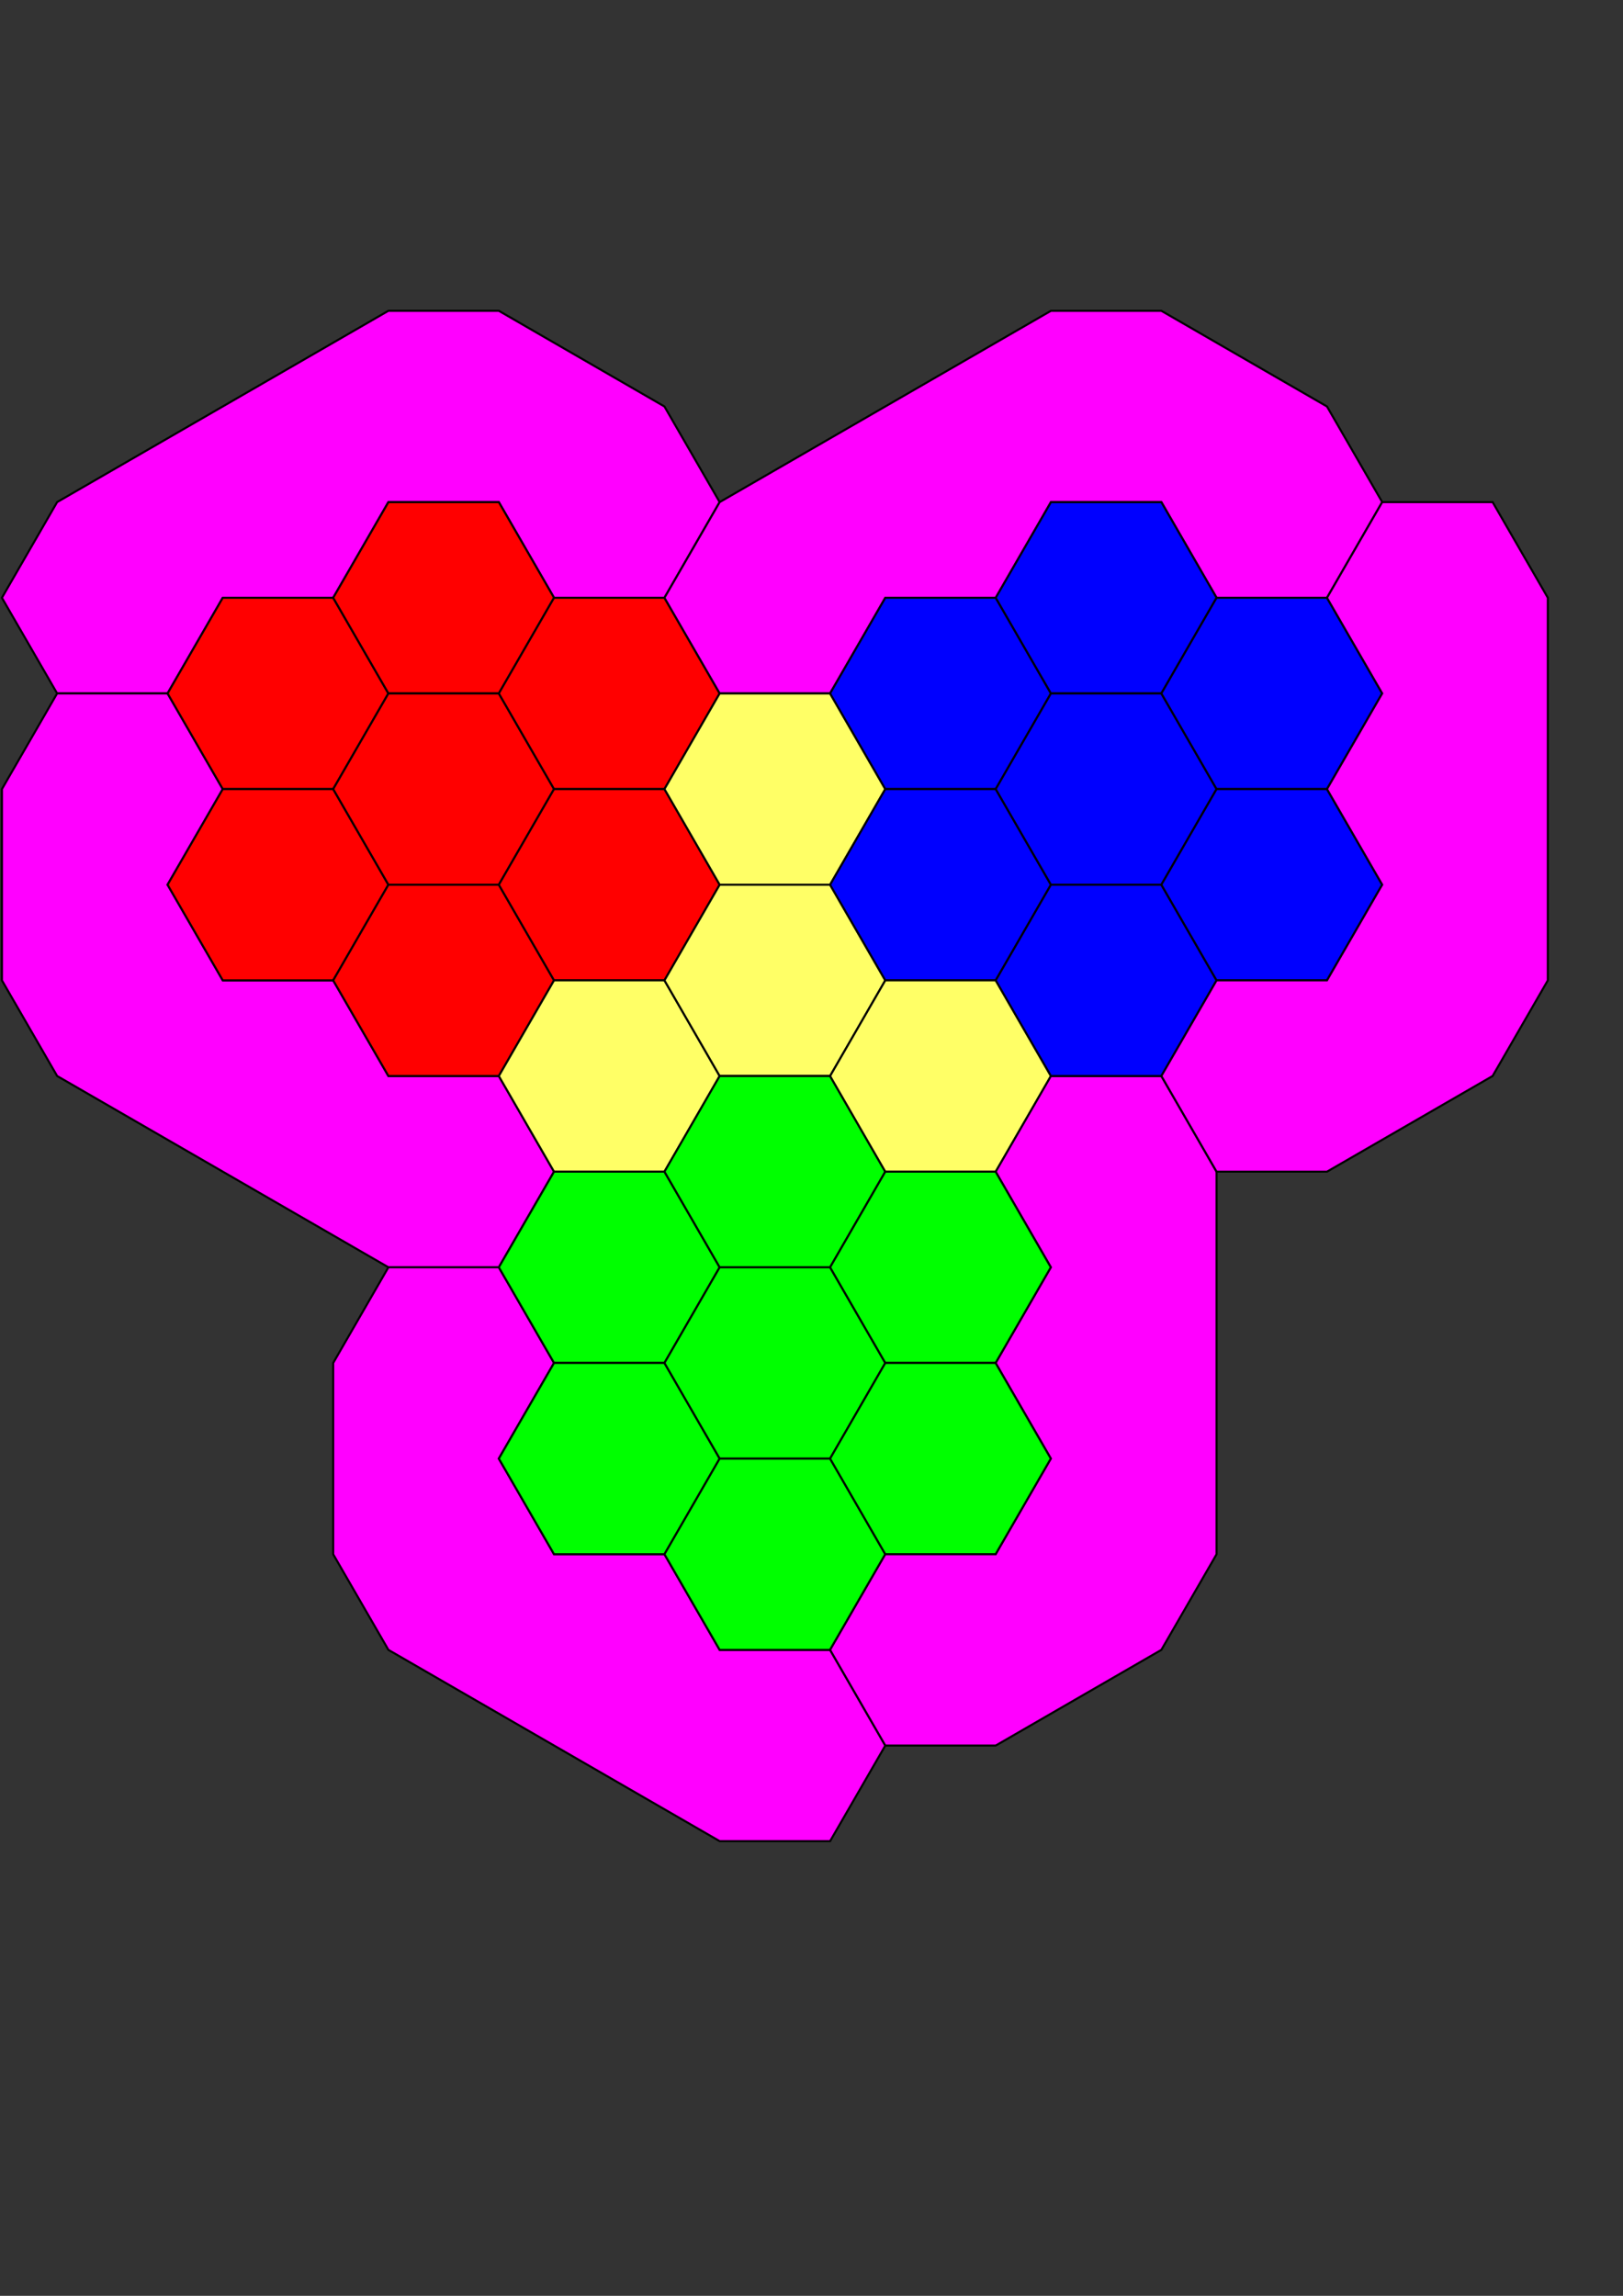<?xml version="1.0" encoding="UTF-8" standalone="no"?>
<!-- Created with Inkscape (http://www.inkscape.org/) -->

<svg
   xmlns:dc="http://purl.org/dc/elements/1.1/"
   xmlns:cc="http://creativecommons.org/ns#"
   xmlns:rdf="http://www.w3.org/1999/02/22-rdf-syntax-ns#"
   xmlns:svg="http://www.w3.org/2000/svg"
   xmlns="http://www.w3.org/2000/svg"
   xmlns:sodipodi="http://sodipodi.sourceforge.net/DTD/sodipodi-0.dtd"
   xmlns:inkscape="http://www.inkscape.org/namespaces/inkscape"
   width="210mm"
   height="297mm"
   id="svg9707"
   version="1.1"
   inkscape:version="0.48.3.1 r9886"
   sodipodi:docname="schema_plateau_3_joueur_petit.svg">
  <rect width="100%" height="100%" fill="#333333" stroke="none"/>
  <sodipodi:namedview
     id="base"
     pagecolor="#ffffff"
     bordercolor="#666666"
     borderopacity="1.0"
     inkscape:pageopacity="0.0"
     inkscape:pageshadow="2"
     inkscape:zoom="0.77807507"
     inkscape:cx="373.87552"
     inkscape:cy="546.26124"
     inkscape:document-units="px"
     inkscape:current-layer="g9720"
     showgrid="false"
     inkscape:window-width="1600"
     inkscape:window-height="849"
     inkscape:window-x="0"
     inkscape:window-y="25"
     inkscape:window-maximized="1" />
  <defs
     id="defs9709" />
  <g
     id="g9720"
     inkscape:groupmode="layer"
     inkscape:label="Hex Fill">
    <path
       style="fill:#ff00ff;fill-opacity:1;stroke:#000000;stroke-opacity:1"
       d="m 189.938,151.969 -162,93.531 -27,46.781 27,46.75 54,0 27,-46.75 54,0 27,-46.781 54,0 27,46.781 54,0 27,-46.781 -27,-46.75 -81,-46.781 z"
       id="hexfill_4_2"
       inkscape:connector-curvature="0"
       sodipodi:nodetypes="ccccccccccccccc" />
    <path
       style="fill:#ff00ff;fill-opacity:1;stroke:#000000;stroke-opacity:1"
       d="m 27.943,339.035 -27,46.781 0,93.531 27,46.75 162,93.531 54,0 27,-46.75 -27,-46.781 -54,0 -27,-46.75 -54,0 -27,-46.781 27,-46.75 -27,-46.781 z"
       id="hexfill_4_3"
       inkscape:connector-curvature="0"
       sodipodi:nodetypes="ccccccccccccccc" />
    <polygon
       id="hexfill_5_3"
       style="fill:#ff0000;fill-opacity:1;stroke:#000000;stroke-opacity:1"
       points="378,233.827 351,280.592 297,280.592 270,233.827 297,187.061 351,187.061 "
       transform="translate(-188.057,105.222)" />
    <polygon
       id="hexfill_5_4"
       style="fill:#ff0000;fill-opacity:1;stroke:#000000;stroke-opacity:1"
       points="378,327.358 351,374.123 297,374.123 270,327.358 297,280.592 351,280.592 "
       transform="translate(-188.057,105.222)" />
    <polygon
       id="hexfill_6_2"
       style="fill:#ff0000;fill-opacity:1;stroke:#000000;stroke-opacity:1"
       points="459,187.061 432,233.827 378,233.827 351,187.061 378,140.296 432,140.296 "
       transform="translate(-188.057,105.222)" />
    <polygon
       id="hexfill_6_3"
       style="fill:#ff0000;fill-opacity:1;stroke:#000000;stroke-opacity:1"
       points="459,280.592 432,327.358 378,327.358 351,280.592 378,233.827 432,233.827 "
       transform="translate(-188.057,105.222)" />
    <polygon
       id="hexfill_6_4"
       style="fill:#ff0000;fill-opacity:1;stroke:#000000;stroke-opacity:1"
       points="459,374.123 432,420.888 378,420.888 351,374.123 378,327.358 432,327.358 "
       transform="translate(-188.057,105.222)" />
    <path
       style="fill:#ff00ff;fill-opacity:1;stroke:#000000;stroke-opacity:1"
       d="m 189.943,619.629 -27,46.781 0,93.531 27,46.75 162,93.531 54,0 27,-46.75 -27,-46.781 -54,0 -27,-46.75 -54,0 -27,-46.781 27,-46.75 -27,-46.781 z"
       id="hexfill_6_6"
       inkscape:connector-curvature="0"
       sodipodi:nodetypes="ccccccccccccccc" />
    <polygon
       id="hexfill_7_3"
       style="fill:#ff0000;fill-opacity:1;stroke:#000000;stroke-opacity:1"
       points="540,233.827 513,280.592 459,280.592 432,233.827 459,187.061 513,187.061 "
       transform="translate(-188.057,105.222)" />
    <polygon
       id="hexfill_7_4"
       style="fill:#ff0000;fill-opacity:1;stroke:#000000;stroke-opacity:1"
       points="540,327.358 513,374.123 459,374.123 432,327.358 459,280.592 513,280.592 "
       transform="translate(-188.057,105.222)" />
    <polygon
       id="hexfill_7_5"
       style="fill:#ffff66;fill-opacity:1;stroke:#000000;stroke-opacity:1"
       points="540,420.888 513,467.654 459,467.654 432,420.888 459,374.123 513,374.123 "
       transform="translate(-188.057,105.222)" />
    <polygon
       id="hexfill_7_6"
       style="fill:#00ff00;fill-opacity:1;stroke:#000000;stroke-opacity:1"
       points="540,514.419 513,561.184 459,561.184 432,514.419 459,467.654 513,467.654 "
       transform="translate(-188.057,105.222)" />
    <polygon
       id="hexfill_7_7"
       style="fill:#00ff00;fill-opacity:1;stroke:#000000;stroke-opacity:1"
       points="540,607.95 513,654.715 459,654.715 432,607.95 459,561.184 513,561.184 "
       transform="translate(-188.057,105.222)" />
    <path
       style="fill:#ff00ff;fill-opacity:1;stroke:#000000;stroke-opacity:1"
       d="m 513.943,151.972 -162,93.531 -27,46.781 27,46.75 54,0 27,-46.75 54,0 27,-46.781 54,0 27,46.781 54,0 27,-46.781 -27,-46.75 -81,-46.781 z"
       id="hexfill_8_2"
       inkscape:connector-curvature="0"
       sodipodi:nodetypes="ccccccccccccccc" />
    <polygon
       id="hexfill_8_3"
       style="fill:#ffff66;fill-opacity:1;stroke:#000000;stroke-opacity:1"
       points="621,280.592 594,327.358 540,327.358 513,280.592 540,233.827 594,233.827 "
       transform="translate(-188.057,105.222)" />
    <polygon
       id="hexfill_8_4"
       style="fill:#ffff66;fill-opacity:1;stroke:#000000;stroke-opacity:1"
       points="621,374.123 594,420.888 540,420.888 513,374.123 540,327.358 594,327.358 "
       transform="translate(-188.057,105.222)" />
    <polygon
       id="hexfill_8_5"
       style="fill:#00ff00;fill-opacity:1;stroke:#000000;stroke-opacity:1"
       points="621,467.654 594,514.419 540,514.419 513,467.654 540,420.888 594,420.888 "
       transform="translate(-188.057,105.222)" />
    <polygon
       id="hexfill_8_6"
       style="fill:#00ff00;fill-opacity:1;stroke:#000000;stroke-opacity:1"
       points="621,561.184 594,607.95 540,607.95 513,561.184 540,514.419 594,514.419 "
       transform="translate(-188.057,105.222)" />
    <polygon
       id="hexfill_8_7"
       style="fill:#00ff00;fill-opacity:1;stroke:#000000;stroke-opacity:1"
       points="621,654.715 594,701.481 540,701.481 513,654.715 540,607.95 594,607.95 "
       transform="translate(-188.057,105.222)" />
    <polygon
       id="hexfill_9_3"
       style="fill:#0000ff;fill-opacity:1;stroke:#000000;stroke-opacity:1"
       points="702,233.827 675,280.592 621,280.592 594,233.827 621,187.061 675,187.061 "
       transform="translate(-188.057,105.222)" />
    <polygon
       id="hexfill_9_4"
       style="fill:#0000ff;fill-opacity:1;stroke:#000000;stroke-opacity:1"
       points="702,327.358 675,374.123 621,374.123 594,327.358 621,280.592 675,280.592 "
       transform="translate(-188.057,105.222)" />
    <polygon
       id="hexfill_9_5"
       style="fill:#ffff66;fill-opacity:1;stroke:#000000;stroke-opacity:1"
       points="702,420.888 675,467.654 621,467.654 594,420.888 621,374.123 675,374.123 "
       transform="translate(-188.057,105.222)" />
    <polygon
       id="hexfill_9_6"
       style="fill:#00ff00;fill-opacity:1;stroke:#000000;stroke-opacity:1"
       points="702,514.419 675,561.184 621,561.184 594,514.419 621,467.654 675,467.654 "
       transform="translate(-188.057,105.222)" />
    <polygon
       id="hexfill_9_7"
       style="fill:#00ff00;fill-opacity:1;stroke:#000000;stroke-opacity:1"
       points="702,607.95 675,654.715 621,654.715 594,607.95 621,561.184 675,561.184 "
       transform="translate(-188.057,105.222)" />
    <path
       style="fill:#ff00ff;fill-opacity:1;stroke:#000000;stroke-opacity:1"
       d="m 513.943,526.097 -27,46.781 27,46.75 -27,46.781 27,46.75 -27,46.781 -54,0 -27,46.75 27,46.781 54,0 81,-46.781 27,-46.75 0,-187.062 -27,-46.781 z"
       id="hexfill_9_8"
       inkscape:connector-curvature="0"
       sodipodi:nodetypes="ccccccccccccccc" />
    <polygon
       id="hexfill_10_2"
       style="fill:#0000ff;fill-opacity:1;stroke:#000000;stroke-opacity:1"
       points="783,187.061 756,233.827 702,233.827 675,187.061 702,140.296 756,140.296 "
       transform="translate(-188.057,105.222)" />
    <polygon
       id="hexfill_10_3"
       style="fill:#0000ff;fill-opacity:1;stroke:#000000;stroke-opacity:1"
       points="783,280.592 756,327.358 702,327.358 675,280.592 702,233.827 756,233.827 "
       transform="translate(-188.057,105.222)" />
    <polygon
       id="hexfill_10_4"
       style="fill:#0000ff;fill-opacity:1;stroke:#000000;stroke-opacity:1"
       points="783,374.123 756,420.888 702,420.888 675,374.123 702,327.358 756,327.358 "
       transform="translate(-188.057,105.222)" />
    <polygon
       id="hexfill_11_3"
       style="fill:#0000ff;fill-opacity:1;stroke:#000000;stroke-opacity:1"
       points="864,233.827 837,280.592 783,280.592 756,233.827 783,187.061 837,187.061 "
       transform="translate(-188.057,105.222)" />
    <polygon
       id="hexfill_11_4"
       style="fill:#0000ff;fill-opacity:1;stroke:#000000;stroke-opacity:1"
       points="864,327.358 837,374.123 783,374.123 756,327.358 783,280.592 837,280.592 "
       transform="translate(-188.057,105.222)" />
    <path
       style="fill:#ff00ff;fill-opacity:1;stroke:#000000;stroke-opacity:1"
       d="m 675.943,245.504 -27,46.781 27,46.75 -27,46.781 27,46.75 -27,46.781 -54,0 -27,46.75 27,46.781 54,0 81,-46.781 27,-46.75 0,-187.062 -27,-46.781 z"
       id="hexfill_11_5"
       inkscape:connector-curvature="0"
       sodipodi:nodetypes="ccccccccccccccc" />
  </g>
</svg>
